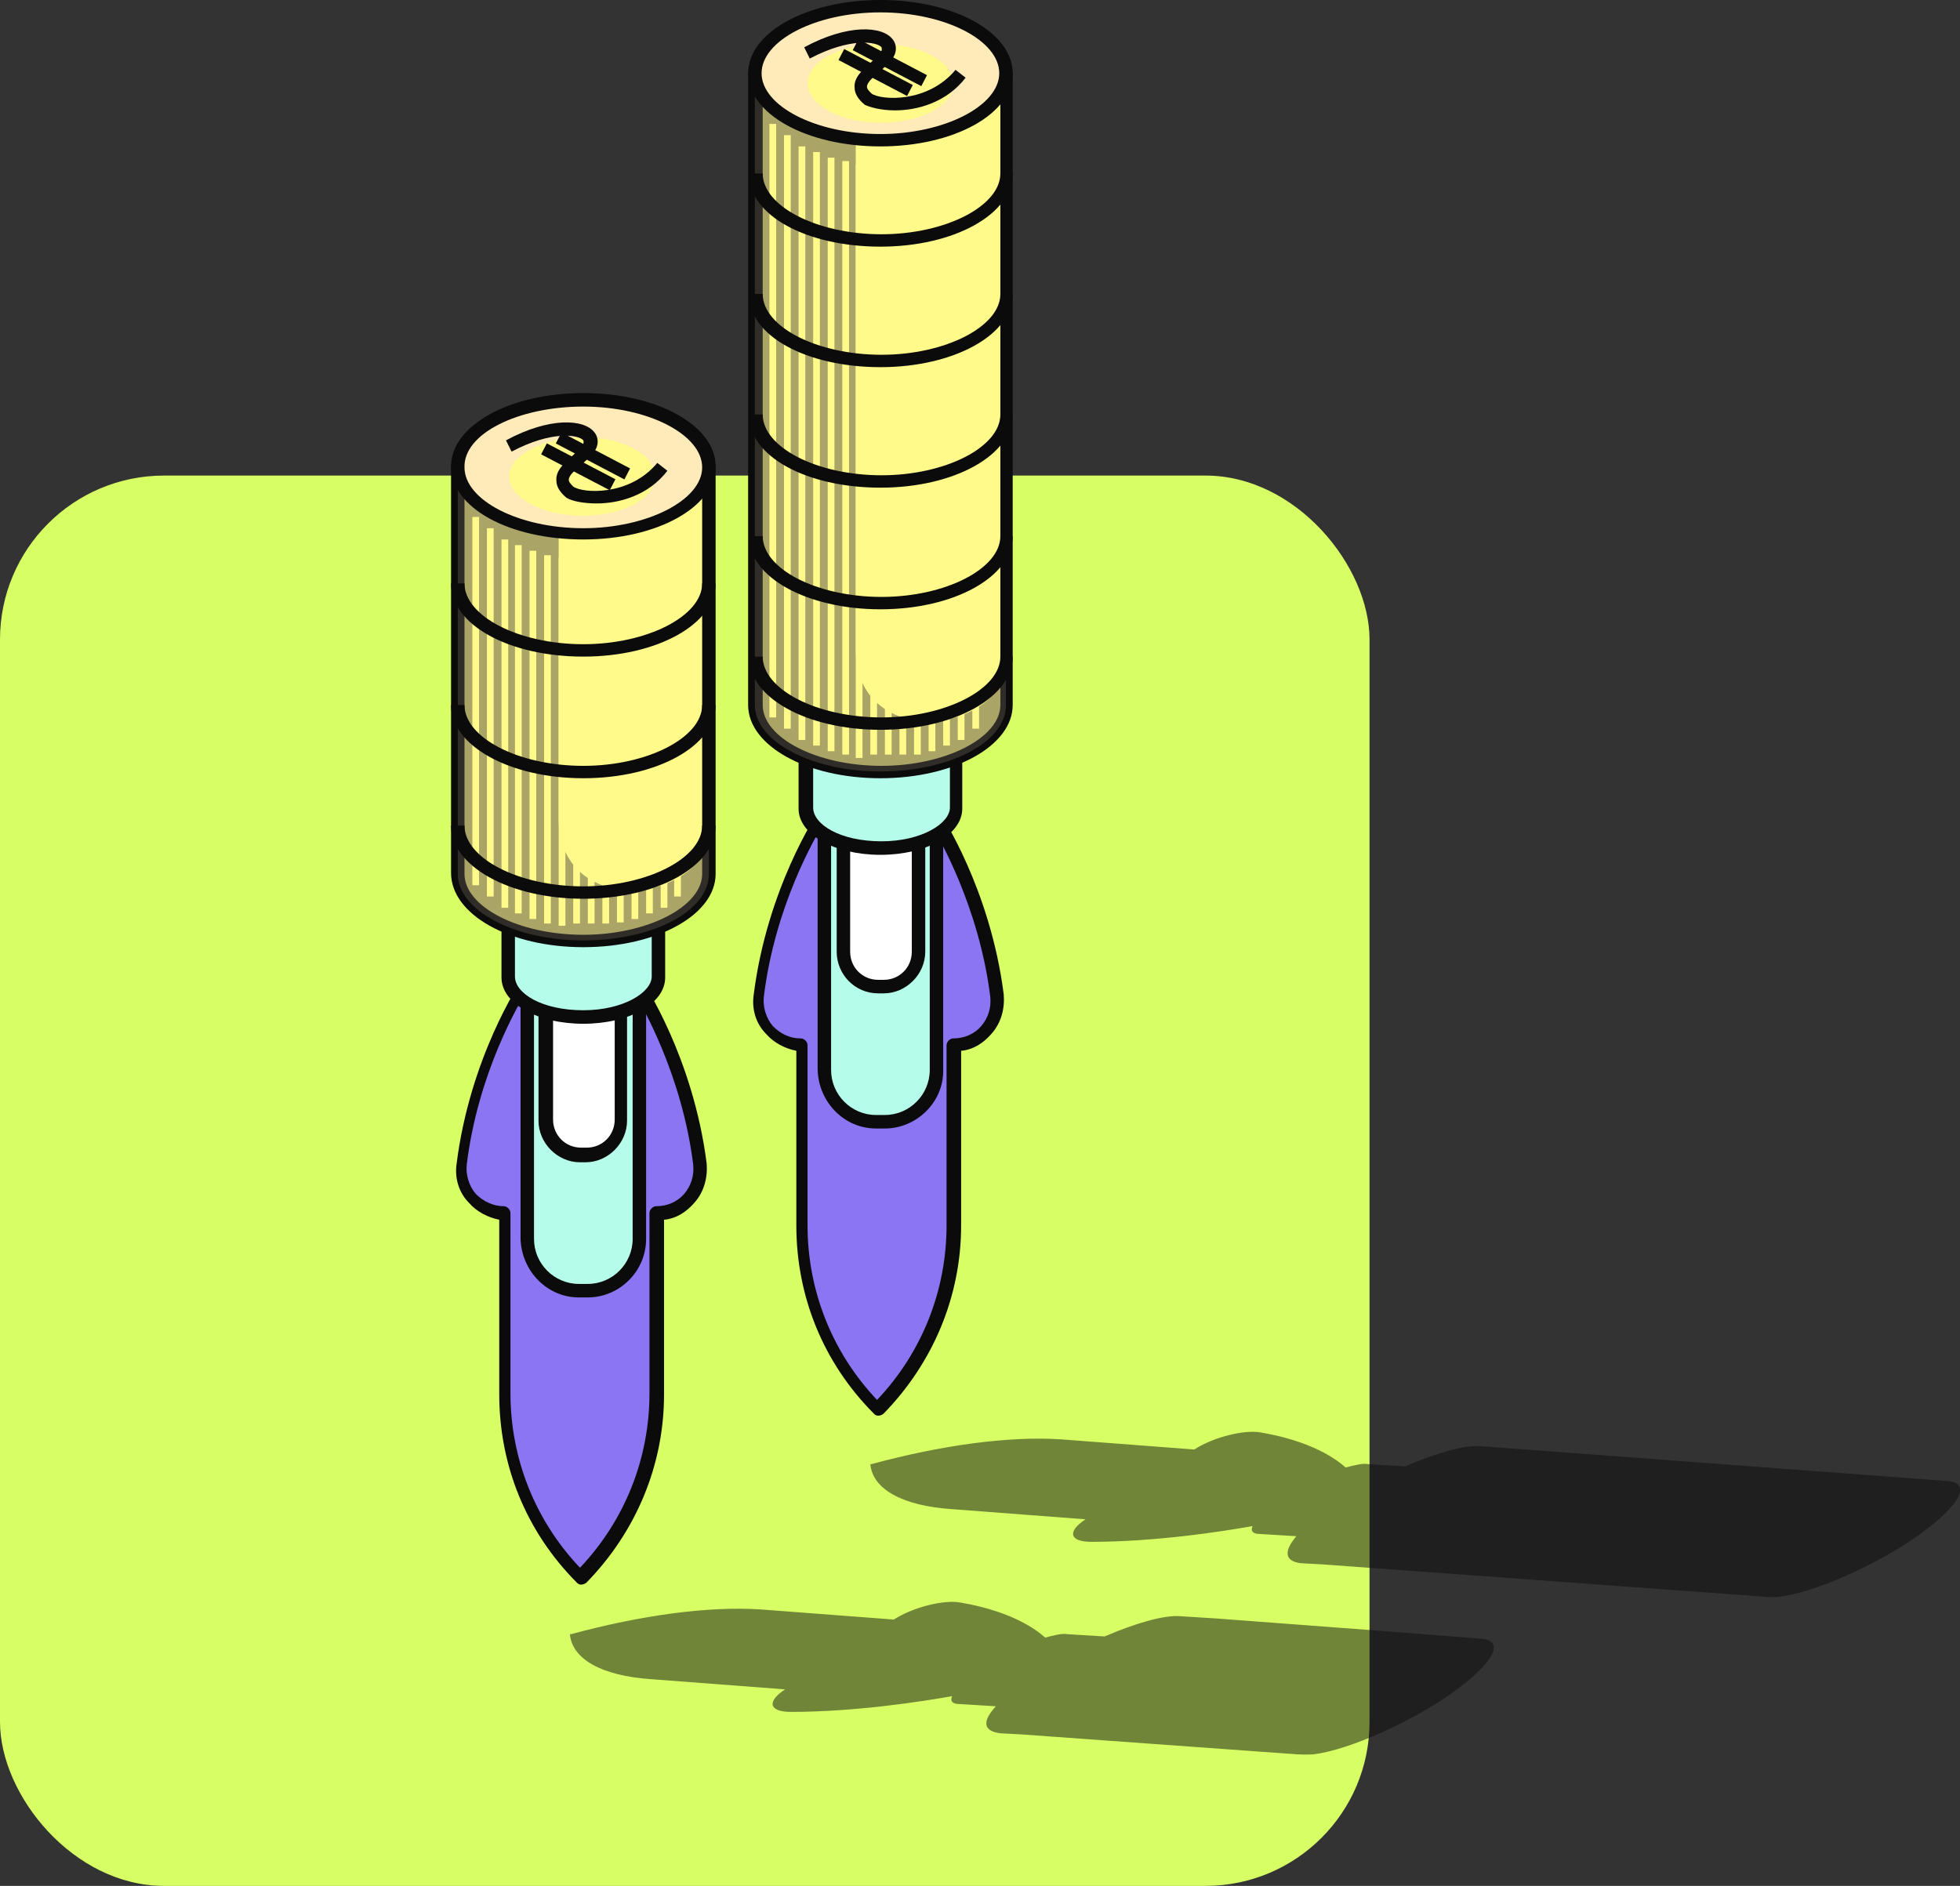 <svg xmlns="http://www.w3.org/2000/svg" width="239" height="230" viewBox="0 0 239 230" fill="none"><rect x="0" y="0" width="239" height="230" fill="#333333" stroke="none"/><rect y="58" width="167" height="172" rx="20" fill="#D7FF65"></rect><g clip-path="url(#clip0_3507_3760)"><g opacity="0.5"><path d="M158.073 187.353L153.562 187.078C152.741 187.078 152.468 186.666 152.741 186.117C148.914 186.804 140.848 188.04 133.056 188.04C130.459 188.04 130.049 186.804 132.373 185.293L116.106 184.056C109.954 183.644 106.4 181.584 106.126 178.562H106.263C114.875 176.227 123.077 175.128 129.366 175.54L145.633 176.777C147.957 175.266 151.785 174.304 153.835 174.716C160.123 175.815 162.994 178.013 164.088 178.974C165.181 178.7 166.138 178.425 166.822 178.562L171.333 178.837C175.16 177.189 178.578 176.227 180.492 176.365L237.496 180.623C240.777 180.897 238.59 184.194 232.575 188.177C226.56 192.023 218.905 195.045 215.624 194.77L161.217 190.787L158.62 190.65C156.569 190.375 156.569 189.139 158.073 187.353Z" fill="#0B0B0B"></path></g><g opacity="0.5"><path d="M121.437 208.094L116.926 207.819C116.106 207.819 115.832 207.407 116.106 206.858C112.278 207.544 104.213 208.781 96.421 208.781C93.823 208.781 93.413 207.544 95.737 206.033L79.47 204.797C73.318 204.385 69.764 202.325 69.49 199.303H69.627C78.239 196.968 86.441 195.869 92.73 196.281L108.997 197.517C111.321 196.006 115.149 195.045 117.199 195.457C123.487 196.556 126.358 198.754 127.452 199.715C128.545 199.44 129.502 199.166 130.186 199.303L134.697 199.578C138.525 197.929 141.942 196.968 143.856 197.105L148.23 197.38L159.166 198.204L170.103 199.028L180.629 199.852C183.909 200.127 181.722 203.424 175.707 207.407C169.692 211.253 162.037 214.275 158.756 214L124.581 211.528L121.984 211.39C119.796 211.116 119.796 209.879 121.437 208.094Z" fill="#0B0B0B"></path></g><path d="M92.73 121.422C94.37 108.648 100.522 99.445 100.522 99.445H113.782C113.782 99.445 119.933 108.648 121.574 121.422C121.984 124.581 119.523 127.466 116.379 127.466V149.443C116.379 157.821 113.098 165.788 107.22 171.832H107.083C101.205 165.925 97.924 157.821 97.924 149.443V127.466C94.78 127.466 92.32 124.581 92.73 121.422Z" fill="#8B75F3"></path><path d="M107.083 172.656C107.357 172.656 107.63 172.519 107.767 172.381C113.782 166.2 117.199 158.096 117.199 149.443V128.153C118.703 128.015 119.933 127.191 120.89 126.092C122.12 124.719 122.531 122.933 122.394 121.285C120.753 108.373 114.739 99.308 114.465 98.896C114.328 98.621 114.055 98.484 113.782 98.484H100.522C100.248 98.484 99.975 98.621 99.838 98.896C99.565 99.308 93.55 108.373 91.909 121.285C91.636 123.071 92.183 124.856 93.413 126.092C94.37 127.191 95.737 127.878 97.104 128.153V149.443C97.104 158.096 100.385 166.2 106.536 172.381C106.673 172.519 106.81 172.656 107.083 172.656ZM113.372 100.27C114.465 102.055 119.386 110.571 120.753 121.56C120.89 122.933 120.48 124.169 119.66 125.131C118.84 126.092 117.609 126.642 116.242 126.642C115.832 126.642 115.422 127.054 115.422 127.466V149.443C115.422 157.409 112.415 164.964 106.947 170.733C101.479 164.964 98.471 157.409 98.471 149.443V127.466C98.471 127.054 98.061 126.642 97.651 126.642C96.284 126.642 95.19 126.092 94.233 125.131C93.413 124.169 93.003 122.796 93.14 121.56C94.507 110.434 99.428 102.055 100.522 100.27H113.372Z" fill="#0B0B0B"></path><path d="M106.81 136.806H107.904C111.321 136.806 114.192 134.059 114.192 130.488V101.094C114.192 97.66 111.458 94.775 107.904 94.775H106.81C103.392 94.775 100.522 97.522 100.522 101.094V130.488C100.658 134.059 103.392 136.806 106.81 136.806Z" fill="#B5FDEA"></path><path d="M106.81 137.63H107.903C111.731 137.63 115.012 134.471 115.012 130.625V101.094C115.012 97.248 111.868 94.088 107.903 94.088H106.81C102.982 94.088 99.701 97.248 99.701 101.094V130.488C99.838 134.471 102.982 137.63 106.81 137.63ZM107.903 95.599C110.911 95.599 113.372 98.072 113.372 101.094V130.488C113.372 133.509 110.911 135.982 107.903 135.982H106.81C103.802 135.982 101.342 133.509 101.342 130.488V101.094C101.342 98.072 103.802 95.599 106.81 95.599H107.903Z" fill="#0B0B0B"></path><path d="M107.083 120.324H107.767C110.091 120.324 112.005 118.401 112.005 116.066V99.033C112.005 96.698 110.091 94.775 107.767 94.775H107.083C104.759 94.775 102.846 96.698 102.846 99.033V116.066C102.709 118.401 104.623 120.324 107.083 120.324Z" fill="white"></path><path d="M107.083 121.148H107.767C110.501 121.148 112.825 118.813 112.825 116.065V99.033C112.825 96.286 110.501 93.951 107.767 93.951H107.083C104.349 93.951 102.025 96.286 102.025 99.033V116.065C102.025 118.813 104.213 121.148 107.083 121.148ZM107.767 95.599C109.681 95.599 111.184 97.11 111.184 99.033V116.065C111.184 117.988 109.681 119.499 107.767 119.499H107.083C105.169 119.499 103.666 117.988 103.666 116.065V99.033C103.666 97.11 105.169 95.599 107.083 95.599H107.767Z" fill="#0B0B0B"></path><path d="M116.516 52.47V98.621C116.516 101.368 112.415 103.429 107.357 103.429C102.299 103.429 98.198 101.231 98.198 98.621V52.47H116.516Z" fill="#B5FDEA"></path><path d="M107.357 104.253C112.961 104.253 117.336 101.78 117.336 98.621V52.47C117.336 52.058 116.926 51.645 116.516 51.645H98.198C97.788 51.645 97.377 52.058 97.377 52.47V98.621C97.377 101.78 101.752 104.253 107.357 104.253ZM115.832 53.156V98.484C115.832 100.407 112.415 102.604 107.493 102.604C102.435 102.604 99.155 100.544 99.155 98.484V53.156H115.832Z" fill="#0B0B0B"></path><path d="M122.667 8.928V85.985C122.667 90.517 115.832 94.089 107.357 94.089C98.881 94.089 92.046 90.38 92.046 85.985V8.928H122.667Z" fill="#FFFA8A"></path><path d="M107.357 94.913C116.379 94.913 123.487 90.929 123.487 85.985V8.928C123.487 8.516 123.077 8.104 122.667 8.104H92.046C91.636 8.104 91.226 8.516 91.226 8.928V85.985C91.226 90.929 98.334 94.913 107.357 94.913ZM121.984 9.752V85.985C121.984 89.968 115.285 93.402 107.493 93.402C99.565 93.402 93.003 89.968 93.003 85.985V9.752H121.984Z" fill="#0B0B0B"></path><g opacity="0.5"><path d="M104.349 8.928V79.254C104.349 90.105 118.703 90.38 122.667 82.551V85.985C122.667 90.517 115.832 94.089 107.357 94.089C98.881 94.089 92.046 90.38 92.046 85.985V8.928H104.349Z" fill="#554D43"></path></g><path d="M92.046 8.928C92.046 13.461 98.881 17.032 107.357 17.032C115.832 17.032 122.667 13.324 122.667 8.928C122.667 4.395 115.832 0.824 107.357 0.824C98.881 0.824 92.046 4.395 92.046 8.928Z" fill="#FFEBB9"></path><path d="M107.357 17.856C116.379 17.856 123.487 13.873 123.487 8.928C123.487 3.983 116.379 0 107.357 0C98.334 0 91.226 3.983 91.226 8.928C91.226 13.873 98.334 17.856 107.357 17.856ZM107.357 1.511C115.285 1.511 121.847 4.945 121.847 8.928C121.847 12.911 115.149 16.345 107.357 16.345C99.428 16.345 92.866 12.911 92.866 8.928C92.866 4.945 99.428 1.511 107.357 1.511Z" fill="#0B0B0B"></path><path d="M98.471 10.164C98.471 12.774 102.435 14.972 107.357 14.972C112.278 14.972 116.242 12.912 116.242 10.164C116.242 7.555 112.278 5.357 107.357 5.357C102.435 5.357 98.471 7.555 98.471 10.164Z" fill="#FFFA8A"></path><path d="M109.134 13.461C111.868 13.461 115.422 12.499 117.746 9.478L116.516 8.516C113.098 12.637 107.357 12.225 106.263 11.401C105.99 11.126 105.716 10.851 105.716 10.576C105.716 10.027 106.536 9.34 107.357 8.653C107.767 8.241 108.314 7.829 108.587 7.417C109.407 6.593 109.407 5.494 108.86 4.808C107.63 3.159 103.392 2.885 98.061 5.769L98.745 7.143C103.666 4.533 106.947 5.082 107.493 5.769C107.493 5.769 107.63 6.044 107.357 6.456C107.083 6.868 106.673 7.143 106.263 7.555C105.169 8.516 104.076 9.478 104.213 10.714C104.213 11.401 104.623 12.087 105.443 12.774C105.99 13.049 107.357 13.461 109.134 13.461Z" fill="#0B0B0B"></path><path d="M104.676 4.782L113.037 9.167L112.342 10.506L103.98 6.121L104.676 4.782Z" fill="#0B0B0B"></path><path d="M102.943 5.981L111.305 10.368L110.609 11.707L102.247 7.321L102.943 5.981Z" fill="#0B0B0B"></path><path d="M93.823 15.109H94.643V87.495H93.823V15.109Z" fill="#FFFA8A"></path><path d="M95.6 16.483H96.421V88.869H95.6V16.483Z" fill="#FFFA8A"></path><path d="M97.377 17.856H98.198V90.243H97.377V17.856Z" fill="#FFFA8A"></path><path d="M102.709 19.642H103.529V92.028H102.709V19.642Z" fill="#FFFA8A"></path><path d="M104.349 20.054H105.169V92.44H104.349V20.054Z" fill="#FFFA8A"></path><path d="M106.126 19.642H106.947V92.028H106.126V19.642Z" fill="#FFFA8A"></path><path d="M107.903 19.642H108.724V92.028H107.903V19.642Z" fill="#FFFA8A"></path><path d="M109.681 19.642H110.501V92.028H109.681V19.642Z" fill="#FFFA8A"></path><path d="M111.458 19.642H112.278V92.028H111.458V19.642Z" fill="#FFFA8A"></path><path d="M100.932 19.23H101.752V91.616H100.932V19.23Z" fill="#FFFA8A"></path><path d="M99.155 18.543H99.975V90.929H99.155V18.543Z" fill="#FFFA8A"></path><path d="M118.566 16.483H119.386V88.869H118.566V16.483Z" fill="#FFFA8A"></path><path d="M116.789 17.856H117.609V90.243H116.789V17.856Z" fill="#FFFA8A"></path><path d="M113.235 19.23H114.055V91.616H113.235V19.23Z" fill="#FFFA8A"></path><path d="M115.012 18.543H115.832V90.929H115.012V18.543Z" fill="#FFFA8A"></path><path d="M107.357 30.081C116.379 30.081 123.487 26.098 123.487 21.153H121.984C121.984 25.136 115.285 28.57 107.493 28.57C99.565 28.57 93.003 25.136 93.003 21.153H91.363C91.226 26.235 98.334 30.081 107.357 30.081Z" fill="#0B0B0B"></path><path d="M107.357 44.778C116.379 44.778 123.487 40.794 123.487 35.85H121.984C121.984 39.833 115.285 43.267 107.493 43.267C99.565 43.267 93.003 39.833 93.003 35.85H91.363C91.226 40.932 98.334 44.778 107.357 44.778Z" fill="#0B0B0B"></path><path d="M107.357 59.475C116.379 59.475 123.487 55.492 123.487 50.547H121.984C121.984 54.53 115.285 57.964 107.493 57.964C99.565 57.964 93.003 54.53 93.003 50.547H91.363C91.226 55.629 98.334 59.475 107.357 59.475Z" fill="#0B0B0B"></path><path d="M107.357 74.309C116.379 74.309 123.487 70.326 123.487 65.381H121.984C121.984 69.365 115.285 72.799 107.493 72.799C99.565 72.799 93.003 69.365 93.003 65.381H91.363C91.226 70.326 98.334 74.309 107.357 74.309Z" fill="#0B0B0B"></path><path d="M107.357 89.006C116.379 89.006 123.487 85.023 123.487 80.078H121.984C121.984 84.061 115.285 87.495 107.493 87.495C99.565 87.495 93.003 84.061 93.003 80.078H91.363C91.226 85.023 98.334 89.006 107.357 89.006Z" fill="#0B0B0B"></path><path d="M56.367 142.026C58.008 129.252 64.159 120.049 64.159 120.049H77.419C77.419 120.049 83.571 129.252 85.211 142.026C85.621 145.185 83.16 148.069 80.016 148.069V170.046C80.016 178.425 76.736 186.392 70.857 192.435H70.721C64.843 186.529 61.562 178.425 61.562 170.046V148.069C58.418 148.069 55.957 145.185 56.367 142.026Z" fill="#8B75F3"></path><path d="M70.857 193.259C71.131 193.259 71.404 193.122 71.541 192.985C77.556 186.804 80.973 178.7 80.973 170.046V148.756C82.477 148.619 83.707 147.795 84.664 146.696C85.894 145.322 86.305 143.537 86.168 141.888C84.528 128.977 78.513 119.912 78.239 119.499C78.103 119.225 77.829 119.087 77.556 119.087H64.296C64.022 119.087 63.749 119.225 63.612 119.499C63.339 119.912 57.324 128.977 55.684 141.888C55.41 143.674 55.957 145.46 57.187 146.696C58.144 147.795 59.511 148.482 60.878 148.756V170.046C60.878 178.7 64.159 186.804 70.311 192.985C70.447 193.122 70.584 193.259 70.857 193.259ZM77.146 120.736C78.239 122.521 83.16 131.037 84.528 142.026C84.664 143.399 84.254 144.636 83.434 145.597C82.614 146.559 81.383 147.108 80.016 147.108C79.606 147.108 79.196 147.52 79.196 147.932V169.909C79.196 177.876 76.189 185.43 70.721 191.199C65.253 185.43 62.245 177.876 62.245 169.909V147.932C62.245 147.52 61.835 147.108 61.425 147.108C60.195 147.108 58.964 146.559 58.008 145.597C57.187 144.636 56.777 143.262 56.914 142.026C58.281 130.9 63.202 122.521 64.296 120.736H77.146Z" fill="#0B0B0B"></path><path d="M70.584 157.409H71.678C75.095 157.409 77.966 154.662 77.966 151.091V121.56C77.966 118.126 75.232 115.241 71.678 115.241H70.584C67.166 115.241 64.296 117.988 64.296 121.56V151.091C64.296 154.662 67.166 157.409 70.584 157.409Z" fill="#B5FDEA"></path><path d="M70.584 158.233H71.678C75.505 158.233 78.786 155.074 78.786 151.091V121.559C78.786 117.714 75.642 114.417 71.678 114.417H70.584C66.756 114.417 63.475 117.576 63.475 121.559V151.091C63.612 155.074 66.756 158.233 70.584 158.233ZM71.678 116.065C74.685 116.065 77.146 118.538 77.146 121.559V151.091C77.146 154.113 74.685 156.585 71.678 156.585H70.584C67.577 156.585 65.116 154.113 65.116 151.091V121.559C65.116 118.538 67.577 116.065 70.584 116.065H71.678Z" fill="#0B0B0B"></path><path d="M70.721 140.927H71.404C73.728 140.927 75.642 139.004 75.642 136.669V119.637C75.642 117.302 73.728 115.379 71.404 115.379H70.721C68.397 115.379 66.483 117.302 66.483 119.637V136.669C66.483 139.004 68.397 140.927 70.721 140.927Z" fill="white"></path><path d="M70.721 141.751H71.404C74.138 141.751 76.462 139.416 76.462 136.669V119.637C76.462 116.89 74.138 114.555 71.404 114.555H70.721C67.987 114.555 65.663 116.89 65.663 119.637V136.669C65.663 139.416 67.987 141.751 70.721 141.751ZM71.541 116.066C73.455 116.066 74.958 117.577 74.958 119.499V136.532C74.958 138.455 73.455 139.965 71.541 139.965H70.857C68.944 139.965 67.44 138.455 67.44 136.532V119.637C67.44 117.714 68.944 116.203 70.857 116.203H71.541V116.066Z" fill="#0B0B0B"></path><path d="M80.29 73.073V119.225C80.29 121.972 76.189 124.032 71.131 124.032C66.073 124.032 61.972 121.834 61.972 119.225V73.073H80.29Z" fill="#B5FDEA"></path><path d="M71.131 124.856C76.736 124.856 81.11 122.384 81.11 119.225V73.073C81.11 72.661 80.7 72.249 80.29 72.249H61.972C61.562 72.249 61.152 72.661 61.152 73.073V119.225C61.152 122.384 65.526 124.856 71.131 124.856ZM79.47 73.76V119.087C79.47 121.01 76.052 123.208 71.131 123.208C66.073 123.208 62.792 121.148 62.792 119.087V73.76H79.47Z" fill="#0B0B0B"></path><path d="M86.441 56.865V106.451C86.441 110.983 79.606 114.555 71.131 114.555C62.655 114.555 55.82 110.846 55.82 106.451V56.865H86.441Z" fill="#FFFA8A"></path><path d="M71.131 115.516C80.153 115.516 87.261 111.533 87.261 106.588V56.865C87.261 56.453 86.851 56.041 86.441 56.041H55.82C55.41 56.041 55 56.453 55 56.865V106.451C55 111.533 62.108 115.516 71.131 115.516ZM85.621 57.689V106.588C85.621 110.571 78.923 114.005 71.131 114.005C63.202 114.005 56.64 110.571 56.64 106.588V57.689H85.621Z" fill="#0B0B0B"></path><g opacity="0.5"><path d="M68.123 56.865V99.858C68.123 110.709 82.477 110.983 86.441 103.154V106.588C86.441 111.121 79.606 114.692 71.131 114.692C62.655 114.692 55.82 110.983 55.82 106.588V56.865H68.123Z" fill="#554D43"></path></g><path d="M55.82 56.865C55.82 61.398 62.655 64.969 71.131 64.969C79.606 64.969 86.441 61.261 86.441 56.865C86.441 52.333 79.606 48.761 71.131 48.761C62.655 48.761 55.82 52.47 55.82 56.865Z" fill="#FFEBB9"></path><path d="M71.131 65.793C80.153 65.793 87.261 61.81 87.261 56.865C87.261 51.92 80.153 47.937 71.131 47.937C62.108 47.937 55 51.92 55 56.865C55 61.947 62.108 65.793 71.131 65.793ZM71.131 49.585C79.059 49.585 85.621 53.019 85.621 57.002C85.621 60.986 78.923 64.42 71.131 64.42C63.202 64.42 56.64 60.986 56.64 57.002C56.504 52.882 63.202 49.585 71.131 49.585Z" fill="#0B0B0B"></path><path d="M62.108 58.101C62.108 60.711 66.073 62.909 70.994 62.909C75.915 62.909 79.88 60.849 79.88 58.101C79.88 55.492 75.915 53.294 70.994 53.294C66.21 53.431 62.108 55.492 62.108 58.101Z" fill="#FFFA8A"></path><path d="M72.771 61.398C75.505 61.398 79.059 60.436 81.383 57.415L80.153 56.453C76.736 60.574 70.994 60.162 69.9 59.338C69.627 59.063 69.354 58.788 69.354 58.513C69.354 57.964 70.174 57.277 70.994 56.59C71.404 56.178 71.951 55.766 72.224 55.354C73.045 54.53 73.045 53.431 72.498 52.745C71.267 51.096 67.03 50.822 61.698 53.706L62.382 55.08C67.303 52.47 70.584 53.019 71.131 53.706C71.131 53.706 71.267 53.981 70.994 54.393C70.721 54.805 70.311 55.08 69.9 55.492C68.807 56.453 67.713 57.415 67.85 58.651C67.85 59.338 68.26 60.024 69.08 60.711C69.764 61.123 71.131 61.398 72.771 61.398Z" fill="#0B0B0B"></path><path d="M68.47 52.744L76.832 57.129L76.136 58.468L67.775 54.083L68.47 52.744Z" fill="#0B0B0B"></path><path d="M66.678 54.071L75.043 58.449L74.349 59.789L65.983 55.411L66.678 54.071Z" fill="#0B0B0B"></path><path d="M57.597 63.046H58.417V107.961H57.597V63.046Z" fill="#FFFA8A"></path><path d="M59.374 64.42H60.195V109.335H59.374V64.42Z" fill="#FFFA8A"></path><path d="M61.152 65.793H61.972V110.709H61.152V65.793Z" fill="#FFFA8A"></path><path d="M66.346 67.716H67.166V112.632H66.346V67.716Z" fill="#FFFA8A"></path><path d="M68.123 67.991H68.944V112.906H68.123V67.991Z" fill="#FFFA8A"></path><path d="M69.9 67.716H70.721V112.632H69.9V67.716Z" fill="#FFFA8A"></path><path d="M71.678 67.716H72.498V112.632H71.678V67.716Z" fill="#FFFA8A"></path><path d="M73.455 67.716H74.275V112.632H73.455V67.716Z" fill="#FFFA8A"></path><path d="M75.232 67.579H76.052V112.494H75.232V67.579Z" fill="#FFFA8A"></path><path d="M64.569 67.167H65.389V112.082H64.569V67.167Z" fill="#FFFA8A"></path><path d="M62.792 66.48H63.612V111.395H62.792V66.48Z" fill="#FFFA8A"></path><path d="M82.204 64.42H83.024V109.335H82.204V64.42Z" fill="#FFFA8A"></path><path d="M80.563 65.793H81.383V110.709H80.563V65.793Z" fill="#FFFA8A"></path><path d="M77.009 67.167H77.829V112.082H77.009V67.167Z" fill="#FFFA8A"></path><path d="M78.786 66.48H79.606V111.395H78.786V66.48Z" fill="#FFFA8A"></path><path d="M71.131 80.078C80.153 80.078 87.261 76.095 87.261 71.15H85.621C85.621 75.133 78.923 78.567 71.131 78.567C63.202 78.567 56.64 75.133 56.64 71.15H55C55 76.232 62.108 80.078 71.131 80.078Z" fill="#0B0B0B"></path><path d="M71.131 94.912C80.153 94.912 87.261 90.929 87.261 85.984H85.621C85.621 89.968 78.923 93.402 71.131 93.402C63.202 93.402 56.64 89.968 56.64 85.984H55C55 90.929 62.108 94.912 71.131 94.912Z" fill="#0B0B0B"></path><path d="M71.131 109.61C80.153 109.61 87.261 105.626 87.261 100.682H85.621C85.621 104.665 78.923 108.099 71.131 108.099C63.202 108.099 56.64 104.665 56.64 100.682H55C55 105.626 62.108 109.61 71.131 109.61Z" fill="#0B0B0B"></path></g><defs><clipPath id="clip0_3507_3760"><rect width="184" height="214" fill="white" transform="matrix(-1 0 0 1 239 0)"></rect></clipPath></defs></svg>